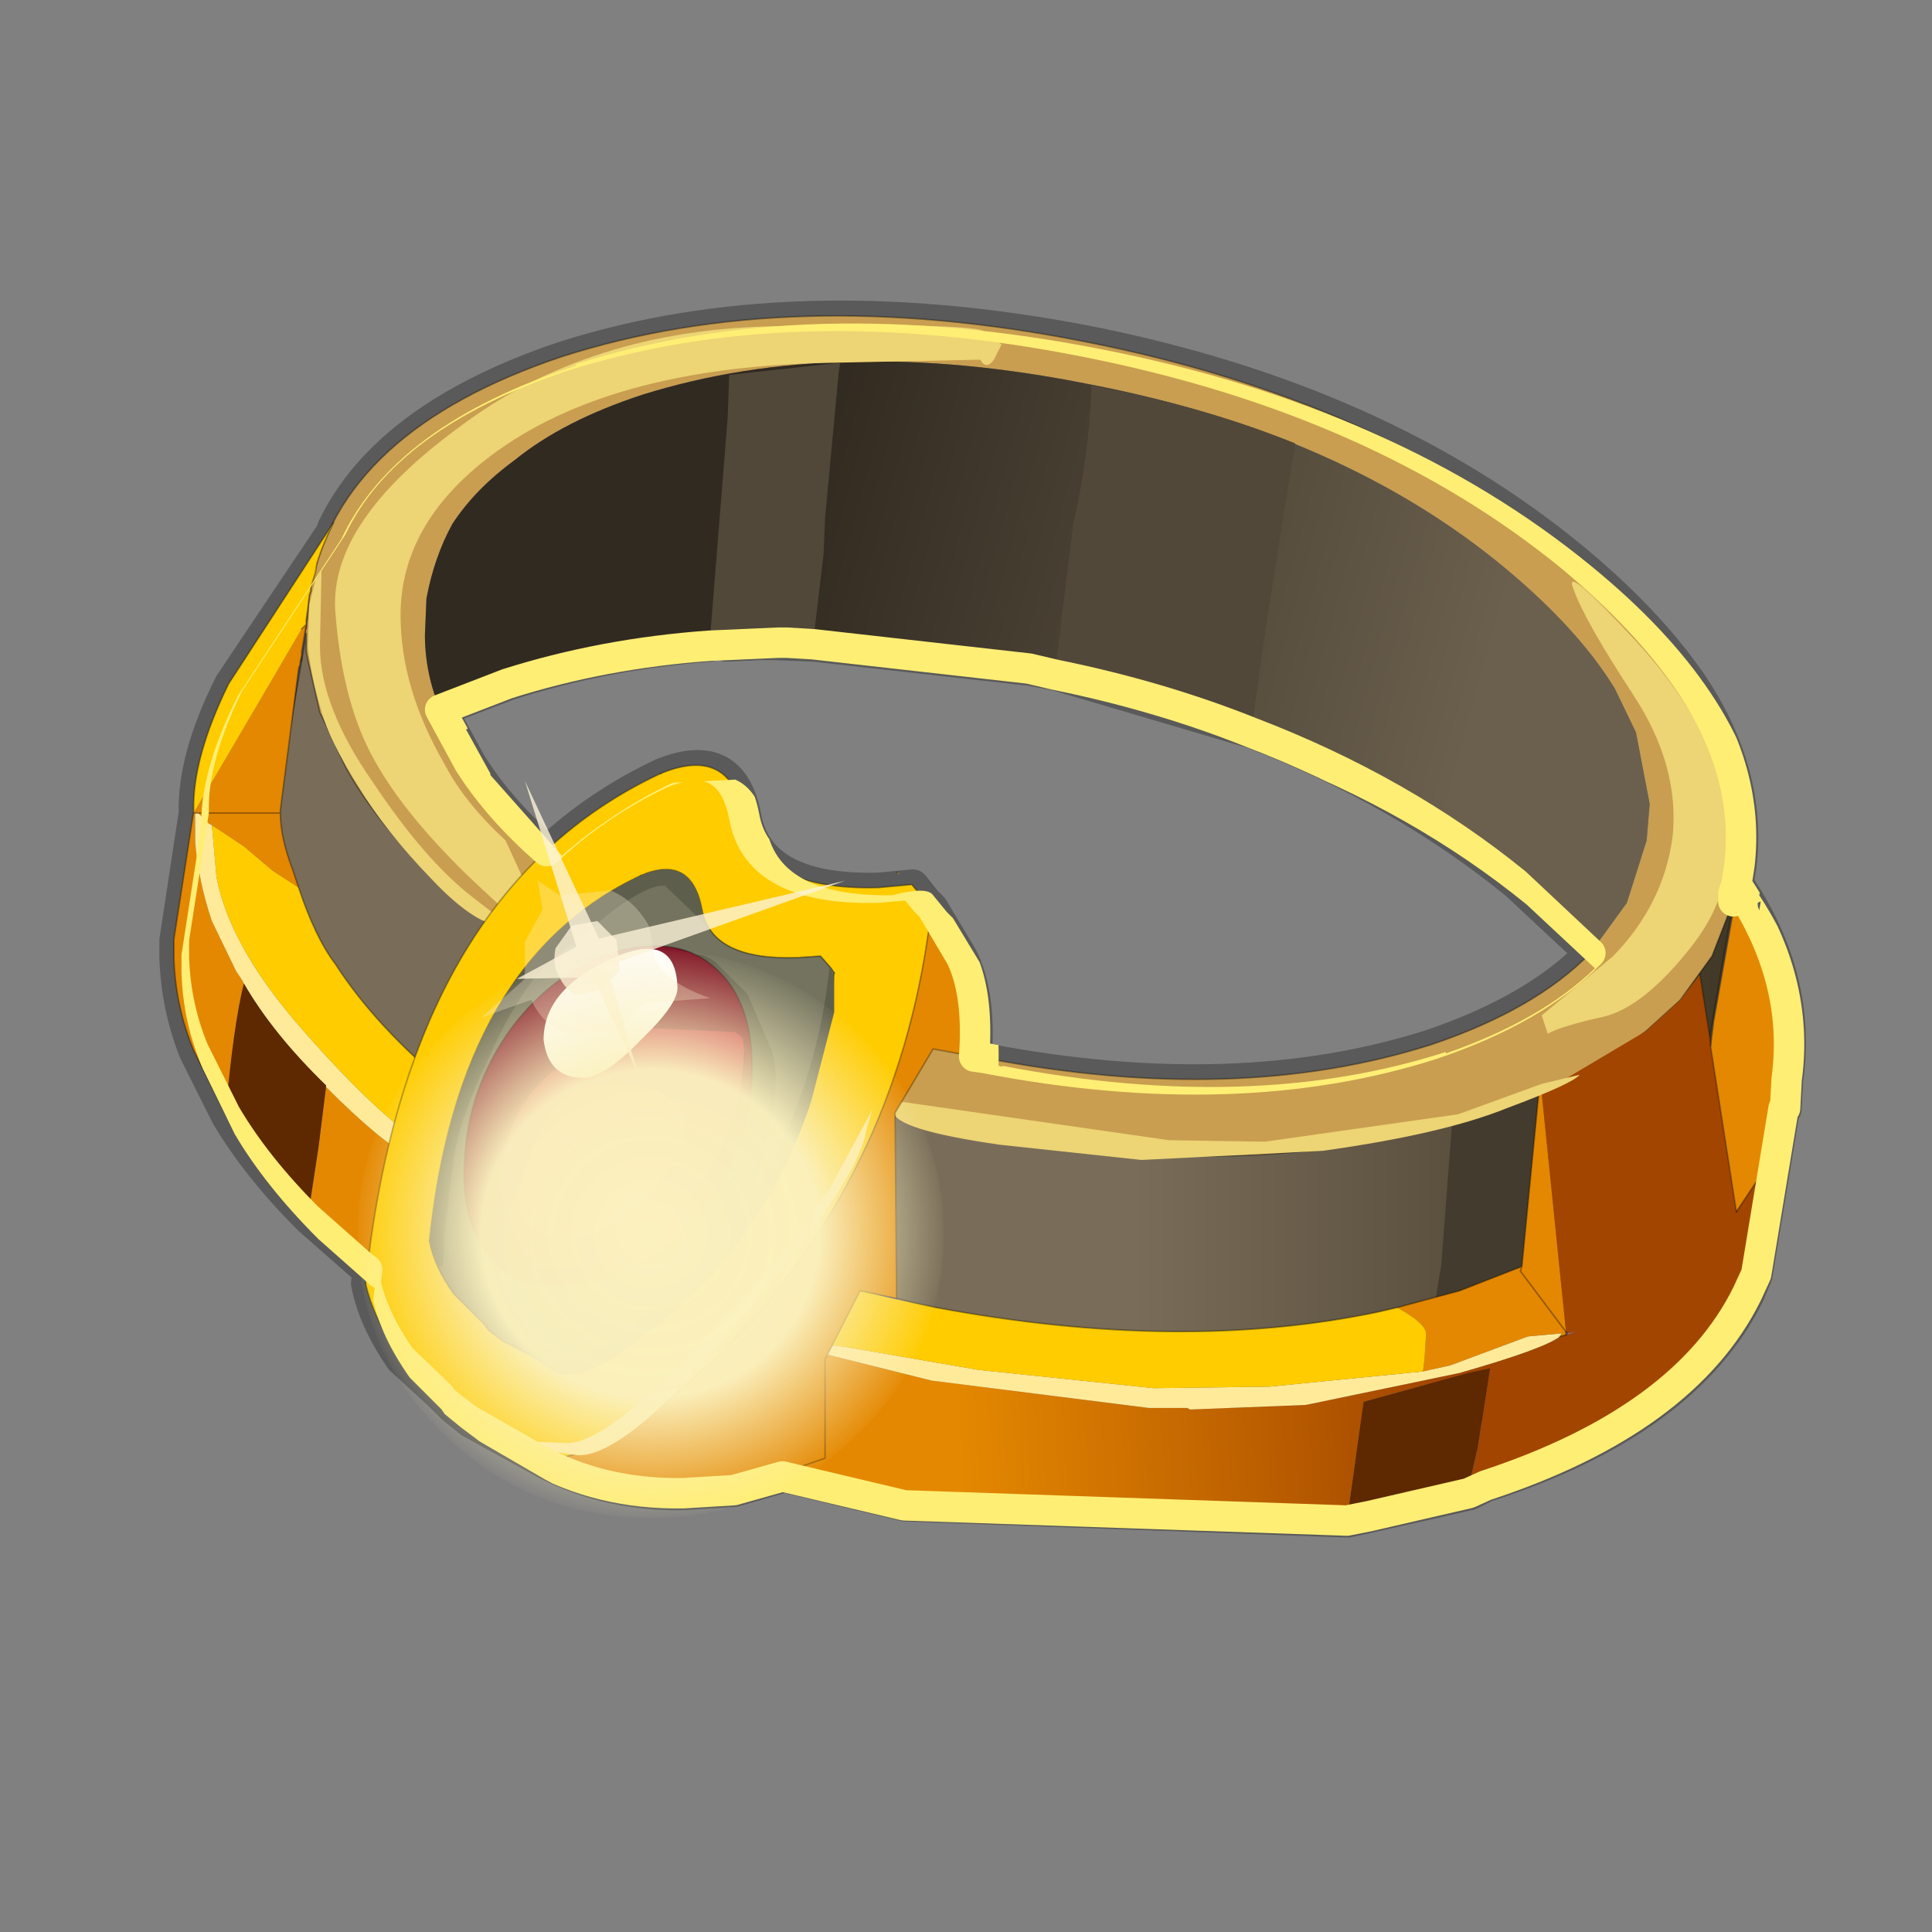 <?xml version="1.0" encoding="UTF-8" standalone="no"?>
<svg xmlns:xlink="http://www.w3.org/1999/xlink" height="600.0px" width="600.0px" xmlns="http://www.w3.org/2000/svg">
  <rect width="100%" height="100%" fill="#808080" stroke="none"/>
  <g transform="matrix(10.0, 0.0, 0.0, 10.0, 0.0, 0.0)">
    <use height="60.0" transform="matrix(1.0, 0.0, 0.0, 1.0, 0.0, 0.0)" width="60.0" xlink:href="#sprite0"/>
    <use height="38.8" transform="matrix(1.0, 0.0, 0.0, 1.0, 4.95, 9.35)" width="51.15" xlink:href="#shape1"/>
    <use height="40.0" transform="matrix(0.945, 0.0, 0.0, 0.945, 5.4, 9.8)" width="53.1" xlink:href="#sprite1"/>
    <use height="41.0" transform="matrix(0.945, 0.0, 0.0, 0.945, 4.928, 9.328)" width="54.1" xlink:href="#sprite2"/>
    <use height="9.05" transform="matrix(1.0, 0.0, 0.0, 1.0, 14.95, 24.25)" width="11.3" xlink:href="#shape5"/>
    <use height="32.2" transform="matrix(-0.565, 0.0, 0.0, 0.548, 29.3, 29.5)" width="32.2" xlink:href="#sprite4"/>
  </g>
  <defs>
    <g id="sprite0" transform="matrix(1.0, 0.0, 0.0, 1.0, 0.0, 0.0)">
      <use height="60.0" transform="matrix(1.0, 0.0, 0.0, 1.0, 0.0, 0.0)" width="60.0" xlink:href="#shape0"/>
    </g>
    <g id="shape0" transform="matrix(1.0, 0.0, 0.0, 1.0, 0.0, 0.0)">
      <path d="M60.0 0.0 L60.0 60.0 0.0 60.0 0.0 0.0 60.0 0.0" fill="#ffba2e" fill-opacity="0.0" fill-rule="evenodd" stroke="none"/>
    </g>
    <g id="shape1" transform="matrix(1.0, 0.0, 0.0, 1.0, -4.95, -9.35)">
      <path d="M10.3 16.55 L10.35 16.4 Q12.0 12.95 17.5 11.1 24.55 8.85 33.7 10.6 42.85 12.4 48.85 17.35 51.15 19.25 52.5 21.2 54.4 24.0 54.05 26.9 L54.0 27.2 53.9 27.75 53.85 27.8 53.85 28.0 53.15 32.2 53.15 32.35 53.25 31.75 54.0 27.5 Q55.95 30.4 55.5 33.55 L55.45 34.45 55.4 34.5 55.4 34.45 54.55 39.6 54.3 40.2 Q52.35 44.15 46.15 46.15 L45.65 46.4 42.55 47.1 41.85 47.25 28.1 46.75 24.35 45.85 22.8 46.3 21.25 46.4 Q18.65 46.45 16.6 45.25 L14.6 44.15 14.05 43.7 13.7 43.35 12.45 42.2 Q11.6 40.95 11.4 39.85 L11.45 39.45 11.25 39.3 9.6 37.85 Q8.0 36.25 7.05 34.65 L6.05 32.65 Q5.5 31.25 5.45 29.75 L5.45 29.2 6.05 25.25 Q6.0 23.55 7.15 21.25 L10.3 16.55 Q10.0 17.05 9.85 17.5 L9.85 17.8 9.75 18.2 9.7 18.3 9.7 18.35 9.65 18.5 9.6 18.8 9.6 18.95 9.4 20.25 9.4 20.35 9.4 20.5 9.55 19.7 9.55 20.25 9.6 20.5 9.95 22.15 10.1 22.45 10.75 23.85 11.85 25.5 M54.05 26.9 L53.85 27.8 M49.15 33.35 L50.05 32.85 50.75 32.35 51.15 32.05 52.2 31.1 52.8 30.3 53.2 29.7 53.85 28.0 M55.4 34.45 L54.6 36.65 53.95 37.65 53.15 32.5 53.15 32.35 M55.4 34.45 L55.45 34.45 M53.25 31.75 L53.15 32.5 M53.15 32.2 L52.8 30.3 M22.55 20.05 L23.6 20.0 24.05 20.0 25.3 20.05 32.0 20.8 32.8 20.95 38.9 22.75 Q43.55 24.55 47.1 27.45 L49.4 29.6 Q47.7 31.35 44.5 32.45 38.45 34.4 30.6 32.9 L30.3 32.85 29.0 32.6 27.85 34.6 27.9 40.35 27.5 40.25 28.45 40.5 29.1 40.65 Q36.7 42.05 42.8 40.75 L43.4 40.65 44.65 40.35 45.35 40.1 47.3 39.35 47.8 34.05 M47.3 39.35 L47.25 39.5 48.65 41.4 48.7 41.45 48.65 41.5 48.65 41.4 M9.35 20.6 L9.35 20.65 9.3 20.8 9.15 21.95 9.4 20.5 9.35 20.6 9.4 20.35 M9.15 21.95 L8.75 25.2 8.75 25.25 Q8.75 26.05 9.1 27.0 L9.2 27.3 9.3 27.6 Q9.85 29.15 10.45 29.95 11.4 31.4 12.95 32.9 13.8 30.45 15.1 28.65 L15.3 28.35 15.5 28.1 16.25 27.25 17.0 26.45 Q15.5 25.15 14.6 23.7 L13.7 22.05 15.8 21.25 Q18.75 20.3 22.05 20.05 M16.6 29.75 L18.75 27.85 19.95 27.2 Q21.5 26.55 21.85 28.25 21.9 28.8 22.3 29.15 23.0 29.8 24.8 29.75 L25.5 29.7 25.8 30.05 25.85 30.1 25.9 30.1 25.95 30.25 Q25.35 35.2 22.5 38.8 L21.5 39.85 20.95 40.45 Q18.45 42.75 17.1 42.4 L15.65 41.65 15.2 41.35 15.0 41.1 14.15 40.2 Q13.5 39.35 13.35 38.55 L13.4 38.4 13.65 36.6 13.7 36.45 13.7 36.4 13.75 36.25 13.75 36.15 13.8 36.0 13.8 35.95 14.05 35.0 M11.45 39.45 Q11.65 37.35 12.15 35.55 L12.3 34.9 Q12.55 33.8 12.95 32.9 M23.4 32.85 L23.4 33.35 Q23.35 35.55 21.95 37.45 20.65 39.35 18.65 39.75 16.65 40.3 15.5 39.35 14.3 38.15 14.45 36.1 14.55 33.8 15.9 31.95 17.25 30.2 19.15 29.55 L21.7 29.7 22.25 30.1 Q23.3 31.0 23.4 32.85 23.05 35.1 21.7 36.9 20.4 38.8 18.45 39.25 L17.25 39.5 M6.05 25.25 L8.75 25.25 M16.6 45.25 L17.8 45.2 19.7 44.3 22.75 41.7 23.15 41.25 24.6 39.5 Q26.3 37.25 27.4 34.6 L28.15 32.3 Q28.75 30.35 28.95 28.2 L28.75 28.0 28.35 27.5 27.3 27.6 Q23.6 27.7 23.15 25.4 22.75 23.15 20.55 24.05 18.55 25.0 17.0 26.45 M28.95 28.2 L29.85 29.7 Q30.45 30.85 30.3 32.85 M27.5 40.25 L26.75 40.1 25.65 42.25 25.65 45.3 24.35 45.85" fill="none" stroke="#000000" stroke-linecap="round" stroke-linejoin="round" stroke-opacity="0.298" stroke-width="1.0"/>
    </g>
    <g id="sprite1" transform="matrix(1.0, 0.0, 0.0, 1.0, 0.0, 0.0)">
      <use height="40.0" transform="matrix(1.0, 0.0, 0.0, 1.0, 0.0, 0.0)" width="53.1" xlink:href="#shape2"/>
    </g>
    <g id="shape2" transform="matrix(1.0, 0.0, 0.0, 1.0, 0.0, 0.0)">
      <path d="M4.35 10.3 L4.45 9.2 4.5 9.05 4.5 8.95 Q5.45 3.8 12.75 1.35 20.25 -1.05 29.9 0.85 39.6 2.75 45.95 7.95 48.4 10.0 49.8 12.05 51.8 15.0 51.45 18.05 L51.25 19.0 51.25 19.25 50.55 21.05 49.5 22.5 48.4 23.5 Q46.4 25.1 43.15 26.2 35.65 28.7 25.9 26.8 16.25 24.9 9.95 19.7 7.0 17.3 5.65 14.85 L4.95 13.35 4.8 13.05 4.4 11.3 4.35 11.05 4.35 10.45 4.35 10.3 M46.55 20.95 L47.75 19.3 48.4 17.25 48.5 16.05 48.05 13.7 47.35 12.25 Q46.15 10.3 43.75 8.3 38.4 3.85 30.05 2.25 21.8 0.6 15.4 2.6 12.8 3.45 11.2 4.75 9.9 5.7 9.15 6.85 8.55 7.95 8.3 9.3 L8.25 10.5 Q8.25 11.75 8.75 12.95 L9.7 14.7 Q10.85 16.55 13.0 18.25 18.35 22.75 26.65 24.4 34.95 26.0 41.35 23.95 44.75 22.8 46.55 20.95" fill="#c99e50" fill-rule="evenodd" stroke="none"/>
      <path d="M8.75 12.95 Q8.25 11.75 8.25 10.5 L8.3 9.3 Q8.55 7.95 9.15 6.85 9.9 5.7 11.2 4.75 12.8 3.45 15.4 2.6 21.8 0.6 30.05 2.25 38.4 3.85 43.75 8.3 46.15 10.3 47.35 12.25 L48.05 13.7 48.5 16.05 48.4 17.25 47.75 19.3 46.55 20.95 44.1 18.65 Q37.8 13.5 28.1 11.6 18.4 9.7 10.95 12.1 L8.75 12.95" fill="url(#gradient0)" fill-rule="evenodd" stroke="none"/>
      <path d="M51.25 19.25 L49.3 30.45 Q47.8 34.8 41.35 36.95 33.85 39.4 24.1 37.55 18.7 36.45 14.4 34.4 L10.95 32.5 8.15 30.45 Q4.3 27.35 3.15 24.1 2.6 22.75 2.6 21.4 L2.65 20.1 2.8 19.25 3.0 18.2 3.6 14.85 4.35 10.45 4.35 11.05 4.4 11.3 4.8 13.05 4.95 13.35 5.65 14.85 Q7.0 17.3 9.95 19.7 16.25 24.9 25.9 26.8 35.65 28.7 43.15 26.2 46.4 25.1 48.4 23.5 L49.5 22.5 50.55 21.05 51.25 19.25" fill="url(#gradient1)" fill-rule="evenodd" stroke="none"/>
      <path d="M4.35 10.3 L4.45 9.2 4.5 9.05 4.5 8.95 Q5.45 3.8 12.75 1.35 20.25 -1.05 29.9 0.85 39.6 2.75 45.95 7.95 48.4 10.0 49.8 12.05 51.8 15.0 51.45 18.05 L51.4 18.4 51.3 18.95 51.25 19.0 51.25 19.25 49.3 30.45 Q47.8 34.8 41.35 36.95 33.85 39.4 24.1 37.55 18.7 36.45 14.4 34.4 L10.95 32.5 8.15 30.45 Q4.3 27.35 3.15 24.1 2.6 22.75 2.6 21.4 L2.65 20.1 2.65 19.9 2.8 19.25 3.0 18.2 Q2.8 17.6 2.9 17.05 L2.9 16.9 2.9 16.8 3.05 16.3 Q3.25 15.55 3.6 14.85 L4.35 10.45 4.35 11.05 4.4 11.3 4.8 13.05 4.95 13.35 5.65 14.85 Q7.0 17.3 9.95 19.7 16.25 24.9 25.9 26.8 35.65 28.7 43.15 26.2 46.4 25.1 48.4 23.5 L49.5 22.5 50.55 21.05 51.25 19.25 M46.55 20.95 Q44.75 22.8 41.35 23.95 34.95 26.0 26.65 24.4 18.35 22.75 13.0 18.25 10.85 16.55 9.7 14.7 L8.75 12.95 10.95 12.1 Q18.4 9.7 28.1 11.6 37.8 13.5 44.1 18.65 L46.55 20.95 M51.45 18.05 L51.25 19.0 M3.0 18.2 L3.6 14.85 M2.8 19.25 L2.65 20.1" fill="none" stroke="#000000" stroke-linecap="round" stroke-linejoin="round" stroke-opacity="0.349" stroke-width="0.05"/>
      <path d="M40.95 37.1 Q41.1 34.4 41.65 31.2 L42.0 26.6 43.15 26.2 Q46.05 25.2 47.95 23.85 L46.8 32.35 46.55 34.25 Q44.55 35.9 41.35 36.95 L40.95 37.1" fill="#433c2e" fill-rule="evenodd" stroke="none"/>
      <path d="M26.5 1.45 L21.7 1.55 Q14.6 1.65 10.7 4.4 7.45 6.7 7.45 9.85 7.45 12.25 8.9 14.75 9.55 16.0 10.9 17.25 L11.75 19.1 Q12.0 19.7 11.6 19.95 11.85 20.5 9.6 18.35 7.4 16.2 6.45 14.35 5.5 12.5 5.3 9.65 5.15 6.75 9.4 3.65 13.65 0.45 19.8 0.35 25.95 0.25 26.6 0.5 L27.2 0.95 26.95 1.45 Q26.7 1.8 26.5 1.45" fill="#edd474" fill-rule="evenodd" stroke="none"/>
      <path d="M44.95 25.55 L48.4 23.5 49.5 22.5 50.15 21.65 50.5 23.85 50.5 24.0 51.35 29.45 52.05 28.4 52.9 26.05 52.0 31.5 51.7 32.15 Q49.65 36.3 43.1 38.45 L42.55 38.7 42.55 38.5 42.85 37.2 43.25 34.6 42.55 34.75 39.1 35.7 38.55 39.6 24.0 39.1 Q17.55 37.85 12.45 35.25 L11.1 34.55 Q8.45 33.05 6.15 31.2 L4.4 29.65 4.75 27.35 5.0 25.35 Q6.85 27.2 7.65 27.55 L7.7 27.6 11.1 29.9 12.45 30.6 Q16.4 32.65 21.15 34.0 L21.4 34.05 21.5 34.15 24.9 35.0 32.05 35.9 33.3 35.9 33.4 35.95 37.2 35.8 42.25 34.75 Q45.05 33.95 45.55 33.55 L45.75 33.5 46.05 33.4 45.8 33.45 45.75 33.4 44.95 25.55 M0.65 16.3 L0.65 16.35 0.7 16.35 0.7 16.5 0.7 16.6 0.7 17.3 Q0.8 18.55 1.25 19.9 L2.05 21.55 2.25 21.85 2.3 21.95 Q1.95 23.35 1.7 26.25 L0.65 24.15 Q0.05 22.7 0.0 21.1 L0.0 20.5 0.65 16.3" fill="url(#gradient2)" fill-rule="evenodd" stroke="none"/>
      <path d="M44.95 25.55 L45.75 33.4 44.25 31.4 44.3 31.25 44.25 31.4 45.75 33.4 45.75 33.5 45.55 33.55 45.6 33.45 44.5 33.55 41.95 34.5 41.05 34.7 41.1 34.3 41.15 33.5 Q41.2 33.15 40.2 32.6 L42.25 32.05 44.3 31.25 44.85 25.6 44.95 25.55 M52.9 26.05 L52.05 28.4 51.35 29.45 50.5 24.0 50.6 23.2 51.4 18.7 Q53.45 21.8 53.0 25.1 L52.95 26.05 52.9 26.05 M0.65 16.35 L4.2 10.3 4.35 10.15 4.2 11.05 4.2 11.15 4.15 11.4 4.15 11.45 4.1 11.6 3.5 16.25 3.5 16.35 Q3.5 17.15 3.9 18.2 L4.0 18.5 4.1 18.8 3.25 18.25 2.3 17.45 1.25 16.75 1.15 16.7 0.8 16.35 0.7 16.35 0.65 16.35 M4.35 10.1 L4.35 10.0 4.4 9.65 4.35 10.1 M3.5 16.35 L0.8 16.35 3.5 16.35" fill="#e48801" fill-rule="evenodd" stroke="none"/>
      <path d="M45.55 33.55 Q45.05 33.95 42.25 34.75 L37.2 35.8 33.4 35.95 33.3 35.9 32.05 35.9 24.9 35.0 21.5 34.15 21.4 34.05 Q21.1 33.75 22.1 33.9 L26.45 34.65 32.2 35.25 36.0 35.2 41.05 34.7 41.95 34.5 44.5 33.55 45.6 33.45 45.55 33.55 M7.7 27.6 L7.65 27.55 Q6.85 27.2 5.0 25.35 L5.0 25.3 Q3.25 23.6 2.3 21.95 L2.25 21.85 2.05 21.55 1.25 19.9 Q0.8 18.55 0.7 17.3 L0.7 16.6 0.7 16.5 0.7 16.35 0.8 16.35 1.15 16.7 1.25 16.75 1.4 18.45 Q1.8 20.6 3.95 23.15 6.05 25.6 7.65 26.85 8.4 27.8 7.7 27.6" fill="#ffea9a" fill-rule="evenodd" stroke="none"/>
      <path d="M21.4 34.05 L21.15 34.0 Q16.4 32.65 12.45 30.6 L11.1 29.9 7.7 27.6 Q8.4 27.8 7.65 26.85 6.05 25.6 3.95 23.15 1.8 20.6 1.4 18.45 L1.25 16.75 2.3 17.45 3.25 18.25 4.1 18.8 Q4.65 20.45 5.3 21.3 6.65 23.4 9.15 25.45 L11.1 27.0 12.45 27.85 Q16.35 30.25 21.3 31.7 L23.4 32.25 23.6 32.3 24.35 32.45 25.05 32.6 Q33.1 34.1 39.55 32.75 L40.2 32.6 Q41.2 33.15 41.15 33.5 L41.1 34.3 41.05 34.7 36.0 35.2 32.2 35.25 26.45 34.65 22.1 33.9 Q21.1 33.75 21.4 34.05 M0.65 16.3 Q0.6 14.55 1.8 12.1 L5.25 6.8 Q4.9 7.5 4.7 8.15 L4.65 8.45 4.5 8.95 4.5 9.05 4.45 9.2 4.4 9.65 4.35 10.0 4.35 10.1 4.35 10.15 4.2 10.3 0.65 16.35 0.65 16.3" fill="#ffcc00" fill-rule="evenodd" stroke="none"/>
      <path d="M5.0 25.35 L4.75 27.35 4.4 29.65 Q2.7 27.95 1.7 26.25 1.95 23.35 2.3 21.95 3.25 23.6 5.0 25.3 L5.0 25.35 M38.55 39.6 L39.1 35.7 42.55 34.75 43.25 34.6 42.85 37.2 42.55 38.5 42.55 38.7 39.3 39.45 38.55 39.6" fill="#5e2800" fill-rule="evenodd" stroke="none"/>
      <path d="M45.75 33.4 L45.8 33.45 46.05 33.4 45.75 33.5 45.75 33.4 M45.8 33.45 L45.75 33.5 45.8 33.45 M21.3 31.7 L24.35 32.45 23.6 32.3 23.4 32.25 21.3 31.7" fill="#9a88ba" fill-rule="evenodd" stroke="none"/>
      <path d="M45.75 33.4 L45.8 33.45 M45.75 33.5 L45.55 33.55 M4.4 29.65 L6.15 31.2 Q8.45 33.05 11.1 34.55 L12.45 35.25 Q17.55 37.85 24.0 39.1 L38.55 39.6 39.3 39.45 42.55 38.7 43.1 38.45 Q49.65 36.3 51.7 32.15 L52.0 31.5 52.9 26.05 52.05 28.4 51.35 29.45 M52.9 26.05 L52.95 26.05 53.0 25.1 Q53.45 21.8 51.4 18.7 L50.6 23.2 50.5 24.0 M50.5 23.85 L50.6 23.2 M52.95 26.05 L52.9 26.1 52.9 26.05 M44.95 25.55 L44.85 25.6 44.3 31.25 44.25 31.4 45.75 33.4 M45.75 33.5 L45.8 33.45 M44.3 31.25 L42.25 32.05 40.2 32.6 M4.4 9.65 L4.45 9.2 4.5 9.05 4.5 8.95 4.65 8.45 4.7 8.15 Q4.9 7.5 5.25 6.8 L1.8 12.1 Q0.6 14.55 0.65 16.3 L0.65 16.35 0.7 16.35 M4.2 10.3 L4.35 10.15 4.35 10.1 4.35 10.0 4.4 9.65 4.35 10.1 M4.2 11.15 L4.2 11.3 4.15 11.4 4.15 11.45 4.1 11.6 3.5 16.25 3.5 16.35 Q3.5 17.15 3.9 18.2 L4.0 18.5 4.1 18.8 Q4.65 20.45 5.3 21.3 6.65 23.4 9.15 25.45 L11.1 27.0 12.45 27.85 Q16.35 30.25 21.3 31.7 L24.35 32.45 25.05 32.6 Q33.1 34.1 39.55 32.75 L40.2 32.6 M4.15 11.4 L4.2 11.15 4.2 11.05 4.35 10.15 M0.8 16.35 L0.7 16.35 M0.8 16.35 L3.5 16.35 M0.65 16.3 L0.0 20.5 0.0 21.1 Q0.05 22.7 0.65 24.15 L1.7 26.25 Q2.7 27.95 4.4 29.65" fill="none" stroke="#000000" stroke-linecap="round" stroke-linejoin="round" stroke-opacity="0.349" stroke-width="0.05"/>
      <path d="M51.35 29.45 L50.5 24.0 50.5 23.85 50.15 21.65 M45.75 33.4 L45.75 33.5" fill="none" stroke="#000000" stroke-linecap="round" stroke-linejoin="round" stroke-opacity="0.302" stroke-width="0.05"/>
      <path d="M4.85 8.5 L4.8 10.85 Q4.8 12.85 6.55 15.35 8.25 17.9 9.8 19.1 L11.15 20.15 10.95 20.1 Q9.95 20.1 8.45 18.5 6.95 16.95 6.05 15.45 5.1 13.95 4.85 13.0 4.55 12.05 4.4 10.9 L4.45 9.5 4.65 8.7 4.85 8.4 4.85 8.5" fill="#edd474" fill-rule="evenodd" stroke="none"/>
      <path d="M42.2 26.25 L44.95 25.25 46.2 24.95 Q45.95 25.25 43.8 26.05 41.7 26.9 37.75 27.45 L31.8 27.75 27.15 27.25 Q23.65 26.75 23.65 26.15 23.65 25.85 24.0 25.85 L32.7 27.1 35.85 27.15 42.2 26.25" fill="#edd474" fill-rule="evenodd" stroke="none"/>
      <path d="M23.8 18.3 L23.85 18.35 23.75 18.3 23.8 18.3 M21.7 21.6 L21.6 21.45 21.25 21.05 20.5 21.1 Q17.65 21.2 17.35 19.5 17.0 17.7 15.35 18.4 9.35 21.2 8.4 30.4 8.55 31.25 9.2 32.15 L10.15 33.1 10.35 33.35 10.8 33.7 12.35 34.5 Q13.95 34.9 17.0 31.8 21.05 27.65 21.7 21.6 M16.0 15.05 Q18.3 14.1 18.75 16.5 19.2 18.9 23.15 18.8 L24.25 18.7 24.7 19.25 24.9 19.45 Q23.95 27.9 18.3 33.75 14.1 38.0 11.8 37.5 L9.7 36.3 9.1 35.85 8.55 35.4 8.75 35.5 7.45 34.25 Q6.55 32.95 6.3 31.8 7.65 18.95 16.0 15.05 M8.75 35.5 L9.1 35.85 8.75 35.5" fill="#ffcc00" fill-rule="evenodd" stroke="none"/>
      <path d="M15.35 18.4 Q17.0 17.7 17.35 19.5 17.65 21.2 20.5 21.1 L21.25 21.05 21.6 21.45 21.7 21.6 Q21.05 27.65 17.0 31.8 13.95 34.9 12.35 34.5 L10.8 33.7 10.35 33.35 10.15 33.1 9.2 32.15 Q8.55 31.25 8.4 30.4 9.35 21.2 15.35 18.4" fill="#73735f" fill-rule="evenodd" stroke="none"/>
      <path d="M24.9 19.45 L25.85 21.05 Q26.45 22.25 26.3 24.35 L24.95 24.1 23.7 26.2 23.75 32.3 22.55 32.05 21.4 34.3 21.4 37.55 18.4 38.6 16.75 38.7 Q14.0 38.75 11.8 37.5 14.1 38.0 18.3 33.75 23.95 27.9 24.9 19.45" fill="#e48801" fill-rule="evenodd" stroke="none"/>
      <path d="M23.75 18.3 L23.8 18.3 M21.7 21.6 Q21.05 27.65 17.0 31.8 13.95 34.9 12.35 34.5 M8.4 30.4 Q9.35 21.2 15.35 18.4 M24.9 19.45 L25.85 21.05 Q26.45 22.25 26.3 24.35 L24.95 24.1 23.7 26.2 23.75 32.3 22.55 32.05 21.4 34.3 21.4 37.55 18.4 38.6 16.75 38.7 Q14.0 38.75 11.8 37.5 14.1 38.0 18.3 33.75 23.95 27.9 24.9 19.45 M6.3 31.8 Q7.65 18.95 16.0 15.05" fill="none" stroke="#000000" stroke-linecap="round" stroke-linejoin="round" stroke-opacity="0.302" stroke-width="0.05"/>
      <path d="M15.35 18.4 Q17.0 17.7 17.35 19.5 17.65 21.2 20.5 21.1 L21.25 21.05 21.6 21.45 21.7 21.6 M12.35 34.5 L10.8 33.7 10.35 33.35 10.15 33.1 9.2 32.15 Q8.55 31.25 8.4 30.4 M16.0 15.05 Q18.3 14.1 18.75 16.5 19.2 18.9 23.15 18.8 L24.25 18.7 24.7 19.25 24.9 19.45 M11.8 37.5 L9.7 36.3 9.1 35.85 8.75 35.5 7.45 34.25 Q6.55 32.95 6.3 31.8" fill="none" stroke="#000000" stroke-linecap="round" stroke-linejoin="round" stroke-opacity="0.349" stroke-width="0.05"/>
      <path d="M17.0 21.5 Q16.95 20.65 17.8 21.25 L18.85 22.3 19.65 24.15 Q20.05 25.4 19.15 28.25 18.3 31.15 15.45 31.6 12.7 32.0 11.8 30.4 11.45 29.75 11.25 28.4 L11.25 27.75 Q11.3 27.2 11.95 27.0 12.35 26.95 13.3 27.85 L14.45 28.75 Q15.85 28.45 16.6 26.15 17.2 24.35 17.05 23.1 L17.0 21.5" fill="#5e5e4d" fill-rule="evenodd" stroke="none"/>
      <path d="M48.05 10.7 Q50.5 13.35 51.0 16.0 51.5 18.65 49.9 20.7 48.3 22.75 46.95 23.05 45.6 23.35 45.15 23.6 L44.95 23.0 47.3 21.05 Q48.95 19.35 49.25 17.15 49.5 14.8 47.95 12.45 46.35 10.0 46.0 9.0 45.6 8.05 48.05 10.7" fill="#edd474" fill-rule="evenodd" stroke="none"/>
      <path d="M35.4 13.7 Q32.4 12.5 28.95 11.8 L29.55 6.9 Q30.1 4.45 30.15 2.3 33.75 2.95 36.85 4.2 L35.9 10.15 35.4 13.7 M18.25 1.95 L21.9 1.55 21.85 1.85 21.4 6.65 21.35 7.85 21.0 10.8 17.6 10.85 18.2 3.35 18.25 1.95" fill="#514839" fill-rule="evenodd" stroke="none"/>
      <path d="M12.2 21.35 Q11.2 22.45 10.3 24.5 9.35 26.5 9.2 27.7 L8.9 30.05 8.85 31.25 8.8 31.25 8.7 31.25 8.4 30.4 Q9.35 21.2 15.35 18.4 17.0 17.7 17.35 19.5 17.45 20.05 17.85 20.45 L17.2 19.75 16.15 18.75 Q15.7 18.65 14.5 19.5 L12.2 21.35" fill="#5e5e4d" fill-rule="evenodd" stroke="none"/>
      <path d="M14.0 31.65 Q11.85 32.25 10.65 31.25 9.4 30.0 9.55 27.8 9.65 25.4 11.1 23.4 12.5 21.55 14.5 20.9 16.6 20.35 17.8 21.45 19.05 22.55 19.0 24.9 18.95 27.25 17.5 29.25 16.1 31.25 14.0 31.65" fill="#821728" fill-rule="evenodd" stroke="none"/>
      <path d="M14.0 31.65 Q11.85 32.25 10.65 31.25 9.4 30.0 9.55 27.8 9.65 25.4 11.1 23.4 12.5 21.55 14.5 20.9 16.6 20.35 17.8 21.45 19.05 22.55 19.0 24.9 18.95 27.25 17.5 29.25 16.1 31.25 14.0 31.65 Z" fill="none" stroke="#000000" stroke-linecap="round" stroke-linejoin="round" stroke-opacity="0.302" stroke-width="0.05"/>
      <path d="M18.75 24.25 L18.75 24.35 Q18.65 26.75 17.2 28.65 15.85 30.65 13.8 31.15 L12.5 31.4 11.85 31.3 11.35 30.6 Q10.75 29.45 10.75 28.65 10.7 24.8 15.3 23.4 L18.45 23.55 18.7 23.75 18.75 24.25" fill="#c2233d" fill-rule="evenodd" stroke="none"/>
      <path d="M12.5 31.4 L13.8 31.15 Q15.85 30.65 17.2 28.65 18.65 26.75 18.75 24.35 L18.75 24.25" fill="none" stroke="#000000" stroke-linecap="round" stroke-linejoin="round" stroke-opacity="0.302" stroke-width="0.05"/>
      <path d="M16.65 26.05 Q17.25 26.9 15.8 28.7 14.35 30.45 12.55 30.3 10.75 30.1 11.65 27.7 12.4 25.3 14.25 25.25 16.0 25.2 16.65 26.05" fill="#fc4e4e" fill-rule="evenodd" stroke="none"/>
      <path d="M15.35 23.8 Q14.15 25.05 13.45 25.05 12.3 25.05 12.15 23.8 12.15 22.15 14.35 21.15 16.5 20.15 16.55 22.1 16.55 22.65 15.35 23.8" fill="#ffffff" fill-rule="evenodd" stroke="none"/>
      <path d="M10.95 33.7 L12.2 34.3 Q13.8 34.7 16.85 31.6 20.9 27.45 21.55 21.4 L21.7 21.75 21.7 22.9 20.95 25.8 Q20.25 27.95 18.95 29.9 17.65 31.85 15.55 33.45 13.45 35.1 12.6 34.75 L10.95 33.7" fill="#5e5e4d" fill-rule="evenodd" stroke="none"/>
      <path d="M18.7 32.95 Q14.85 37.55 13.25 37.45 L11.5 37.2 Q11.35 37.05 11.65 37.0 L12.85 37.05 Q13.75 37.15 15.85 35.25 L19.25 31.7 21.55 28.7 22.95 26.1 22.75 26.8 Q22.5 28.4 18.7 32.95" fill="#ffea9a" fill-rule="evenodd" stroke="none"/>
    </g>
    <linearGradient gradientTransform="matrix(0.02, 0.007, -0.003, 0.011, 25.75, 9.9)" gradientUnits="userSpaceOnUse" id="gradient0" spreadMethod="pad" x1="-819.2" x2="819.2">
      <stop offset="0.325" stop-color="#312a20"/>
      <stop offset="1.0" stop-color="#6b604d"/>
    </linearGradient>
    <linearGradient gradientTransform="matrix(0.022, -3.0E-4, 0.0, 0.017, 34.85, 23.75)" gradientUnits="userSpaceOnUse" id="gradient1" spreadMethod="pad" x1="-819.2" x2="819.2">
      <stop offset="0.408" stop-color="#796d59"/>
      <stop offset="1.0" stop-color="#3c3322"/>
    </linearGradient>
    <linearGradient gradientTransform="matrix(-0.017, 0.002, -9.0E-4, -0.015, 39.7, 35.45)" gradientUnits="userSpaceOnUse" id="gradient2" spreadMethod="pad" x1="-819.2" x2="819.2">
      <stop offset="0.427" stop-color="#a24500"/>
      <stop offset="1.0" stop-color="#e48801"/>
    </linearGradient>
    <g id="sprite2" transform="matrix(1.0, 0.0, 0.0, 1.0, 0.5, 0.5)">
      <clipPath id="clipPath0" transform="matrix(1.0, 0.0, 0.0, 1.0, 0.5, 0.5)">
        <use height="40.5" transform="matrix(1.0, 0.0, 0.0, 1.0, -0.25, -0.25)" width="53.6" xlink:href="#shape3"/>
      </clipPath>
      <g clip-path="url(#clipPath0)">
        <use height="41.0" transform="matrix(1.0, 0.0, 0.0, 1.0, -0.5, -0.5)" width="54.1" xlink:href="#sprite3"/>
      </g>
    </g>
    <g id="shape3" transform="matrix(1.0, 0.0, 0.0, 1.0, 0.25, 0.25)">
      <path d="M51.6 19.05 L51.55 19.4 Q53.15 22.15 52.75 25.1 L52.7 25.9 52.65 26.0 51.75 31.45 Q51.55 31.7 51.45 32.1 L51.5 32.05 Q49.45 36.1 43.05 38.25 L43.0 38.25 42.5 38.45 39.25 39.2 38.5 39.35 24.05 38.85 20.1 37.9 19.9 37.95 18.35 38.35 16.75 38.45 Q14.05 38.5 11.95 37.3 L11.9 37.3 9.85 36.1 9.25 35.65 9.0 35.45 8.9 35.35 8.9 35.3 7.65 34.1 Q6.8 32.85 6.55 31.75 L6.6 31.4 6.6 31.25 6.45 31.15 6.35 31.05 4.6 29.5 Q2.9 27.8 1.95 26.15 L1.9 26.15 Q1.25 25.15 0.9 24.1 L0.9 24.05 Q0.3 22.65 0.25 21.1 L0.25 20.55 0.25 20.5 0.9 16.35 0.9 16.3 Q0.85 14.6 2.05 12.2 L2.0 12.25 5.4 7.1 5.45 7.05 Q7.15 3.5 12.85 1.6 20.25 -0.8 29.85 1.1 39.5 3.0 45.8 8.15 48.2 10.2 49.6 12.2 51.55 15.05 51.2 18.0 L51.2 18.05 51.0 18.95 51.0 19.2 50.25 23.65 50.25 24.0 50.35 24.2 50.5 24.25 50.65 24.2 50.75 24.05 50.75 23.75 51.5 19.35 51.5 19.05 51.55 18.9 51.6 19.05 M41.45 24.2 Q44.9 23.0 46.75 21.15 L46.8 20.95 46.75 20.8 44.25 18.45 Q40.5 15.4 35.5 13.5 32.5 12.25 29.0 11.55 L28.15 11.35 21.05 10.55 20.15 10.5 19.85 10.5 17.6 10.6 Q14.05 10.85 10.9 11.85 L10.9 11.9 Q9.65 12.25 8.65 12.75 L8.55 12.85 8.55 13.05 9.5 14.85 Q10.45 16.35 12.1 17.8 L12.25 17.85 12.45 17.8 Q14.05 16.25 16.1 15.3 L17.75 15.15 Q18.3 15.5 18.5 16.55 18.95 19.15 23.15 19.05 L23.25 19.05 24.1 18.9 24.5 19.4 24.6 19.5 24.7 19.6 25.65 21.2 25.65 21.15 Q26.2 22.3 26.05 24.35 L26.1 24.5 26.2 24.6 26.3 24.6 26.6 24.65 Q34.95 26.25 41.45 24.2 M3.9 11.45 L3.85 11.55 3.7 12.8 3.75 13.0 3.9 13.1 4.1 13.05 4.2 12.9 4.35 11.65 4.3 11.8 4.35 11.65 4.4 11.45 4.4 11.4 4.45 11.25 4.45 11.15 4.45 11.1 4.6 10.2 4.6 10.15 4.55 10.0 4.4 9.9 4.2 9.95 4.1 10.1 3.95 11.0 3.95 11.15 3.95 11.3 3.9 11.4 3.9 11.45 3.95 11.4 4.0 11.3 3.95 11.45 3.9 11.45" fill="#33cc99" fill-rule="evenodd" stroke="none"/>
      <path d="M29.95 0.6 Q39.7 2.5 46.1 7.75 48.6 9.8 50.0 11.9 52.05 14.95 51.7 18.1 L51.6 18.55 Q53.7 21.75 53.25 25.15 L53.2 26.1 53.15 26.25 52.25 31.55 52.2 31.65 51.95 32.25 Q49.85 36.5 43.2 38.7 42.9 38.85 42.65 38.95 L42.6 38.95 39.35 39.7 38.6 39.85 23.95 39.35 20.0 38.45 18.45 38.85 16.75 38.95 Q13.95 39.0 11.7 37.75 L9.55 36.5 8.95 36.05 8.4 35.6 8.3 35.45 7.25 34.4 Q6.3 33.05 6.05 31.85 L6.05 31.8 6.1 31.45 6.0 31.4 4.25 29.85 Q2.5 28.1 1.5 26.4 L0.45 24.25 Q-0.2 22.75 -0.25 21.1 L-0.25 20.5 0.4 16.3 Q0.35 14.5 1.6 12.0 L5.0 6.85 Q6.75 3.1 12.7 1.15 L12.7 1.1 Q20.25 -1.3 29.95 0.6 M51.55 18.9 L51.5 19.05 51.5 19.35 50.75 23.75 50.75 24.05 50.65 24.2 50.5 24.25 50.35 24.2 50.25 24.0 50.25 23.65 51.0 19.2 51.0 18.95 51.2 18.05 51.2 18.0 Q51.55 15.05 49.6 12.2 48.2 10.2 45.8 8.15 39.5 3.0 29.85 1.1 20.25 -0.8 12.85 1.6 7.15 3.5 5.45 7.05 L5.4 7.1 2.0 12.25 2.05 12.2 Q0.85 14.6 0.9 16.3 L0.9 16.35 0.25 20.5 0.25 20.55 0.25 21.1 Q0.3 22.65 0.9 24.05 L0.9 24.1 Q1.25 25.15 1.9 26.15 L1.95 26.15 Q2.9 27.8 4.6 29.5 L6.35 31.05 6.45 31.15 6.6 31.25 6.6 31.4 6.55 31.75 Q6.8 32.85 7.65 34.1 L8.9 35.3 8.9 35.35 9.0 35.45 9.25 35.65 9.85 36.1 11.9 37.3 11.95 37.3 Q14.05 38.5 16.75 38.45 L18.35 38.35 19.9 37.95 20.1 37.9 24.05 38.85 38.5 39.35 39.25 39.2 42.5 38.45 43.0 38.25 43.05 38.25 Q49.45 36.1 51.5 32.05 L51.45 32.1 Q51.55 31.7 51.75 31.45 L52.65 26.0 52.7 25.9 52.75 25.1 Q53.15 22.15 51.55 19.4 L51.6 19.05 51.65 18.75 51.55 18.8 51.55 18.9 M41.3 23.7 L41.3 23.75 Q44.45 22.65 46.2 20.95 L43.95 18.85 Q40.2 15.8 35.3 13.95 32.3 12.75 28.9 12.05 L28.05 11.85 21.0 11.05 20.15 11.0 19.85 11.0 17.65 11.1 Q14.15 11.35 11.05 12.35 L9.1 13.1 9.9 14.55 9.9 14.6 12.25 17.25 Q13.9 15.8 15.9 14.85 L17.95 14.75 Q18.75 15.1 19.0 16.45 19.45 18.6 23.1 18.55 24.25 18.25 24.45 18.55 L24.9 19.1 25.1 19.3 26.1 20.95 Q26.65 22.1 26.6 24.15 L26.75 24.2 26.7 24.15 Q34.95 25.75 41.3 23.7 M3.9 11.45 L3.95 11.45 4.0 11.3 3.95 11.4 3.9 11.45 3.9 11.4 3.95 11.3 3.95 11.15 3.95 11.0 4.1 10.1 4.2 9.95 4.4 9.9 4.55 10.0 4.6 10.15 4.6 10.2 4.45 11.1 4.45 11.15 4.45 11.25 4.4 11.4 4.4 11.45 4.35 11.65 4.3 11.8 4.35 11.65 4.2 12.9 4.1 13.05 3.9 13.1 3.75 13.0 3.7 12.8 3.85 11.55 3.9 11.45 M41.45 24.2 Q34.95 26.25 26.6 24.65 L26.3 24.6 26.2 24.6 26.1 24.5 26.05 24.35 Q26.2 22.3 25.65 21.15 L25.65 21.2 24.7 19.6 24.6 19.5 24.5 19.4 24.1 18.9 23.25 19.05 23.15 19.05 Q18.95 19.15 18.5 16.55 18.3 15.5 17.75 15.15 L16.1 15.3 Q14.05 16.25 12.45 17.8 L12.25 17.85 12.1 17.8 Q10.45 16.35 9.5 14.85 L8.55 13.05 8.55 12.85 8.65 12.75 Q9.65 12.25 10.9 11.9 L10.9 11.85 Q14.05 10.85 17.6 10.6 L19.85 10.5 20.15 10.5 21.05 10.55 28.15 11.35 29.0 11.55 Q32.5 12.25 35.5 13.5 40.5 15.4 44.25 18.45 L46.75 20.8 46.8 20.95 46.75 21.15 Q44.9 23.0 41.45 24.2" fill="#ffee74" fill-rule="evenodd" stroke="none"/>
    </g>
    <g id="sprite3" transform="matrix(1.0, 0.0, 0.0, 1.0, 0.5, 0.5)">
      <use height="41.0" transform="matrix(1.0, 0.0, 0.0, 1.0, -0.5, -0.5)" width="54.1" xlink:href="#shape4"/>
    </g>
    <g id="shape4" transform="matrix(1.0, 0.0, 0.0, 1.0, 0.5, 0.5)">
      <path d="M23.8 18.3 L23.85 18.35 23.75 18.3 23.8 18.3" fill="#33cc99" fill-rule="evenodd" stroke="none"/>
      <path d="M51.35 18.7 Q53.45 21.8 53.0 25.1 L52.95 26.05 52.9 26.05 52.0 31.5 51.7 32.15 Q49.65 36.3 43.1 38.45 L42.55 38.7 39.3 39.45 38.55 39.6 24.0 39.1 20.0 38.15 18.4 38.6 16.75 38.7 Q14.0 38.75 11.8 37.5 L9.7 36.3 9.1 35.85 8.55 35.4 8.75 35.5 7.45 34.25 Q6.55 32.95 6.3 31.8 L6.35 31.35 6.15 31.2 4.4 29.65 Q2.7 27.95 1.7 26.25 L0.65 24.15 Q0.05 22.7 0.0 21.1 L0.0 20.5 0.65 16.3 Q0.6 14.55 1.8 12.1 L5.2 6.95 Q6.95 3.3 12.75 1.35 20.25 -1.05 29.9 0.85 39.6 2.75 45.95 7.95 48.4 10.0 49.8 12.05 51.8 15.0 51.45 18.05 L51.35 18.7 51.25 19.0 51.25 19.25 M46.55 20.95 Q44.75 22.8 41.35 23.95 34.95 26.0 26.65 24.4 L26.3 24.35 Q26.45 22.25 25.85 21.05 L24.9 19.45 24.7 19.25 24.25 18.7 23.15 18.8 Q19.2 18.9 18.75 16.5 18.3 14.1 16.0 15.05 13.9 16.05 12.25 17.6 10.65 16.2 9.7 14.7 L8.75 12.95 10.95 12.1 Q14.1 11.1 17.6 10.85 L19.85 10.75 20.15 10.75 21.0 10.8 28.1 11.6 28.95 11.8 Q32.4 12.5 35.4 13.7 40.35 15.6 44.1 18.65 L46.55 20.95" fill="none" stroke="#ffee74" stroke-linecap="round" stroke-linejoin="round" stroke-width="1.0"/>
    </g>
    <g id="shape5" transform="matrix(1.0, 0.0, 0.0, 1.0, -14.95, -24.25)">
      <path d="M18.6 29.15 L26.25 27.35 18.85 30.0 19.8 33.3 18.4 30.35 16.05 30.4 17.9 29.4 16.3 24.25 18.6 29.15" fill="#fcf3d8" fill-opacity="0.792" fill-rule="evenodd" stroke="none"/>
      <path d="M17.25 29.45 Q17.15 29.95 17.35 30.3 17.55 30.75 17.9 30.9 L18.65 30.75 19.25 30.15 19.15 29.2 18.55 28.6 17.75 28.75 17.25 29.45 M20.35 29.8 Q20.65 30.5 22.05 31.0 L20.0 31.15 19.25 32.0 17.65 32.1 Q16.85 31.85 16.5 31.05 L14.95 31.6 16.3 30.4 16.3 29.25 16.85 28.25 16.7 27.35 17.45 27.85 17.5 27.8 18.95 27.65 Q19.7 27.95 20.15 28.75 L20.35 29.8" fill="#fcf3d8" fill-opacity="0.302" fill-rule="evenodd" stroke="none"/>
      <path d="M17.25 29.45 L17.75 28.75 18.55 28.6 19.15 29.2 19.25 30.15 18.65 30.75 17.9 30.9 Q17.55 30.75 17.35 30.3 17.15 29.95 17.25 29.45" fill="#fcf3d8" fill-opacity="0.843" fill-rule="evenodd" stroke="none"/>
    </g>
    <g id="sprite4" transform="matrix(1.0, 0.0, 0.0, 1.0, 0.0, 0.0)">
      <use height="32.2" transform="matrix(1.0, 0.0, 0.0, 1.0, 0.0, 0.0)" width="32.2" xlink:href="#shape6"/>
    </g>
    <g id="shape6" transform="matrix(1.0, 0.0, 0.0, 1.0, 0.0, 0.0)">
      <path d="M32.2 16.1 Q32.2 22.75 27.45 27.45 22.75 32.2 16.1 32.2 9.45 32.2 4.7 27.45 0.0 22.75 0.0 16.1 0.0 9.45 4.7 4.7 9.45 0.0 16.1 0.0 22.75 0.0 27.45 4.7 32.2 9.45 32.2 16.1" fill="url(#gradient3)" fill-rule="evenodd" stroke="none"/>
    </g>
    <radialGradient cx="0" cy="0" gradientTransform="matrix(0.02, 0.0, 0.0, 0.02, 16.1, 16.1)" gradientUnits="userSpaceOnUse" id="gradient3" r="819.2" spreadMethod="pad">
      <stop offset="0.0" stop-color="#fbf1bf"/>
      <stop offset="0.569" stop-color="#fbf1bf" stop-opacity="0.969"/>
      <stop offset="1.0" stop-color="#faf0be" stop-opacity="0.0"/>
    </radialGradient>
  </defs>
</svg>
